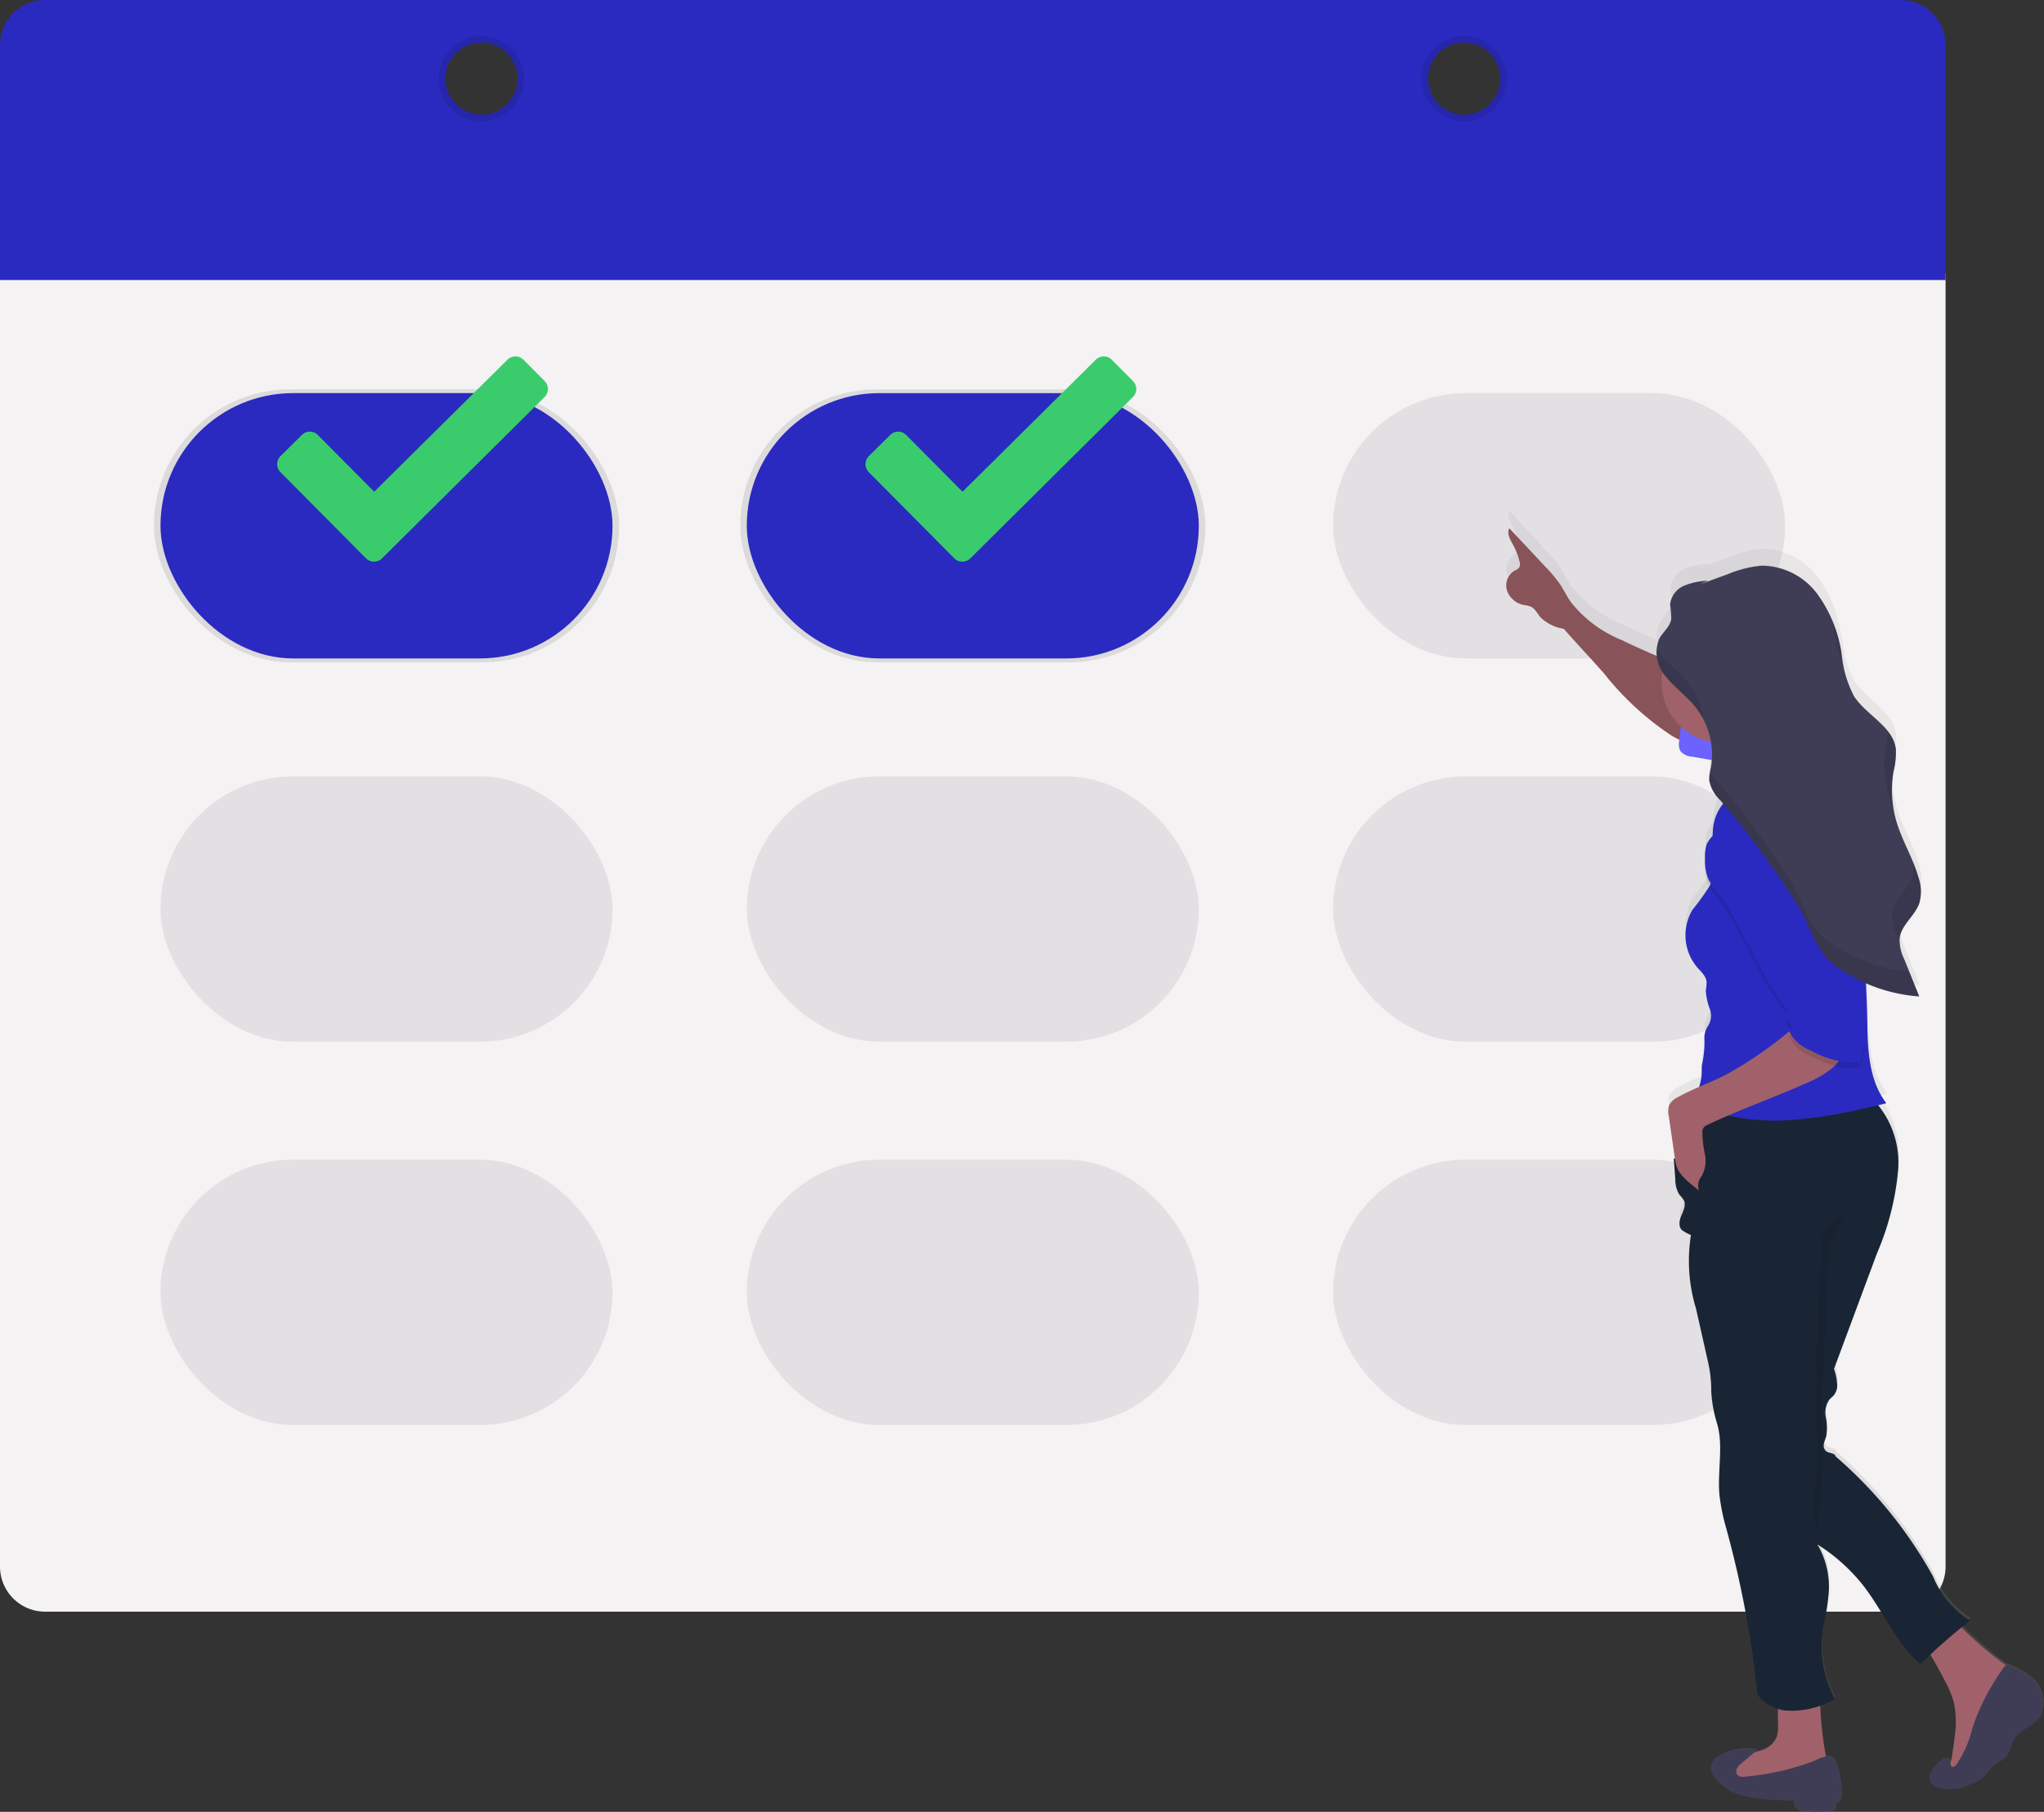 <svg xmlns="http://www.w3.org/2000/svg" xmlns:xlink="http://www.w3.org/1999/xlink" width="128.266" height="113.686" viewBox="0 0 128.266 113.686">
  <rect x="0" y="0" width="128.266" height="113.686" fill="#333333" stroke="none"/>
  <defs>
    <linearGradient id="linear-gradient" x1="0.5" y1="1" x2="0.5" gradientUnits="objectBoundingBox">
      <stop offset="0" stop-color="gray" stop-opacity="0.251"/>
      <stop offset="0.54" stop-color="gray" stop-opacity="0.122"/>
      <stop offset="1" stop-color="gray" stop-opacity="0.102"/>
    </linearGradient>
  </defs>
  <g id="appointments" transform="translate(-1867.97 447.195)">
    <path id="Контур_150" data-name="Контур 150" d="M267.81,317.87V399a2.832,2.832,0,0,0,2.832,2.832H387.069A2.832,2.832,0,0,0,389.9,399V317.87Z" transform="translate(1600.16 -747.902)" fill="#f4f2f2"/>
    <rect id="Прямоугольник_16" data-name="Прямоугольник 16" width="29.186" height="17.132" rx="8.566" transform="translate(1877.631 -422.769)" opacity="0.1"/>
    <rect id="Прямоугольник_17" data-name="Прямоугольник 17" width="29.186" height="17.132" rx="8.566" transform="translate(1914.424 -422.769)" opacity="0.1"/>
    <rect id="Прямоугольник_18" data-name="Прямоугольник 18" width="28.365" height="16.648" rx="8.324" transform="translate(1878.041 -422.529)" fill="#2a2ac0"/>
    <rect id="Прямоугольник_19" data-name="Прямоугольник 19" width="28.365" height="16.648" rx="8.324" transform="translate(1979.991 -405.88) rotate(180)" fill="#444053" opacity="0.1"/>
    <rect id="Прямоугольник_20" data-name="Прямоугольник 20" width="28.365" height="16.648" rx="8.324" transform="translate(1943.198 -405.88) rotate(180)" fill="#2a2ac0"/>
    <rect id="Прямоугольник_21" data-name="Прямоугольник 21" width="28.365" height="16.648" rx="8.324" transform="translate(1878.041 -398.48)" fill="#444053" opacity="0.1"/>
    <rect id="Прямоугольник_22" data-name="Прямоугольник 22" width="28.365" height="16.648" rx="8.324" transform="translate(1979.991 -381.832) rotate(180)" fill="#444053" opacity="0.1"/>
    <rect id="Прямоугольник_23" data-name="Прямоугольник 23" width="28.365" height="16.648" rx="8.324" transform="translate(1943.198 -381.832) rotate(180)" fill="#444053" opacity="0.1"/>
    <rect id="Прямоугольник_24" data-name="Прямоугольник 24" width="28.365" height="16.648" rx="8.324" transform="translate(1878.041 -374.431)" fill="#444053" opacity="0.1"/>
    <rect id="Прямоугольник_25" data-name="Прямоугольник 25" width="28.365" height="16.648" rx="8.324" transform="translate(1979.991 -357.781) rotate(180)" fill="#444053" opacity="0.1"/>
    <rect id="Прямоугольник_26" data-name="Прямоугольник 26" width="28.365" height="16.648" rx="8.324" transform="translate(1943.198 -357.781) rotate(180)" fill="#444053" opacity="0.1"/>
    <path id="Контур_151" data-name="Контур 151" d="M267.81,227.264V242H389.9v-14.74a2.832,2.832,0,0,0-2.832-2.834H270.642A2.832,2.832,0,0,0,267.81,227.264Zm30.215,4.36a2.261,2.261,0,1,1,2.261-2.261A2.261,2.261,0,0,1,298.025,231.625Zm61.662,0a2.261,2.261,0,1,1,1.6-.661,2.261,2.261,0,0,1-1.6.661Z" transform="translate(1600.16 -671.625)" fill="#2a2ac0"/>
    <path id="Контур_152" data-name="Контур 152" d="M420.424,236.74a2.673,2.673,0,1,0,2.671,2.672,2.673,2.673,0,0,0-2.671-2.672Zm0,4.934a2.261,2.261,0,1,1,2.261-2.261A2.261,2.261,0,0,1,420.424,241.674Z" transform="translate(1477.76 -681.674)" opacity="0.1"/>
    <path id="Контур_153" data-name="Контур 153" d="M756.123,236.74a2.673,2.673,0,1,0,2.672,2.673A2.672,2.672,0,0,0,756.123,236.74Zm0,4.934a2.261,2.261,0,1,1,2.261-2.261A2.261,2.261,0,0,1,756.123,241.674Z" transform="translate(1203.72 -681.674)" opacity="0.1"/>
    <path id="Контур_154" data-name="Контур 154" d="M815.291,472.022a5.879,5.879,0,0,0-1.363-.766.281.281,0,0,0-.119-.031A20.971,20.971,0,0,1,811,468.8c.184-.147.353-.29.533-.432a6.047,6.047,0,0,1-2.309-2.814,27.76,27.76,0,0,0-6.124-7.63c-.061-.233-.415-.184-.6-.334a.485.485,0,0,1-.134-.468c.029-.169.107-.325.149-.49a3.312,3.312,0,0,0-.031-1.194,1.463,1.463,0,0,1,.239-1.141c.085-.1.193-.173.276-.272a1.036,1.036,0,0,0,.184-.825,2.924,2.924,0,0,0-.184-.836q1.35-3.674,2.7-7.36a17.359,17.359,0,0,0,1.33-5.3,6.331,6.331,0,0,0-1.216-4.118c.162-.039.323-.079.483-.125-1.051-1.392-1.164-3.236-1.192-4.99q-.022-1.311-.09-2.625c.3.134.613.254.929.356l.294.09a10.128,10.128,0,0,0,1.457.312c.217.031.437.055.656.07h0q-.474-1.187-.946-2.377a3.249,3.249,0,0,1-.294-1.115h0v-.073a.643.643,0,0,1,.009-.132,1.455,1.455,0,0,1,.072-.309,1.407,1.407,0,0,1,.057-.145,2.578,2.578,0,0,1,.235-.413c.066-.1.14-.2.213-.3a4.062,4.062,0,0,0,.659-1.067,2.022,2.022,0,0,0,.1-.608,3,3,0,0,0-.055-.625c-.026-.136-.059-.274-.1-.406h0c-.024-.083-.05-.165-.075-.246l-.022-.066c-.02-.062-.04-.123-.062-.184l-.022-.062c-.024-.066-.048-.13-.073-.2l-.015-.039c-.351-.9-.817-1.761-1.1-2.689a7.058,7.058,0,0,1-.184-.751c-.013-.064-.022-.13-.033-.195s-.017-.11-.024-.165-.017-.129-.024-.193l-.017-.184c0-.059-.009-.118-.013-.184,0-.112-.011-.224-.013-.336v-.511c0-.084.013-.169.02-.252a.374.374,0,0,1,.013-.119q.018-.184.05-.367h0c.018-.108.039-.219.061-.329a4.381,4.381,0,0,0,.1-.918.908.908,0,0,0-.013-.184c-.013-.064-.015-.1-.024-.147a.355.355,0,0,1,0-.044.493.493,0,0,0-.024-.1.189.189,0,0,0-.015-.046c-.006-.015-.02-.064-.031-.1s-.009-.028-.015-.042-.026-.066-.04-.1l-.013-.033c-.018-.04-.039-.079-.059-.118h0a2.713,2.713,0,0,0-.246-.382h0c-.6-.793-1.609-1.4-2.162-2.272a5.057,5.057,0,0,1-.619-1.837c-.028-.147-.052-.294-.077-.439s-.048-.288-.073-.432c-.017-.088-.033-.184-.052-.264l-.011-.057c-.015-.07-.029-.141-.046-.211l-.011-.05c-.017-.073-.033-.147-.051-.22l-.011-.039c-.018-.077-.039-.154-.059-.231a.159.159,0,0,1,0-.028c-.022-.081-.046-.162-.07-.242V405.5c-.026-.085-.051-.167-.079-.25h0c-.028-.084-.057-.171-.088-.255h0c-.033-.086-.064-.173-.1-.257h0a6.8,6.8,0,0,0-.929-1.653,4.387,4.387,0,0,0-3.49-1.8,6.913,6.913,0,0,0-2.1.533l-1.769.652.494-.228a4.226,4.226,0,0,0-1.5.321,1.461,1.461,0,0,0-.872,1.2c-.009.3.11.6.072.906-.064.5-.522.836-.759,1.277a1.643,1.643,0,0,0-.184.863v.117a.158.158,0,0,0,0,.029v.059c-.735-.32-1.469-.652-2.2-1.008a7.794,7.794,0,0,1-3.2-2.43c-.242-.367-.43-.764-.67-1.128a8.923,8.923,0,0,0-.918-1.1l-2.254-2.439c-.173.325.05.709.224,1.032a4.431,4.431,0,0,1,.417,1.076.51.51,0,0,1-.011.377.734.734,0,0,1-.309.219,1.1,1.1,0,0,0-.465,1.262,1.4,1.4,0,0,0,1.041.907,1.893,1.893,0,0,1,.465.114c.272.134.4.446.6.68a2.671,2.671,0,0,0,1.457.726c.834.962,1.7,1.885,2.535,2.847a18.246,18.246,0,0,0,4.2,3.923c.171.1.345.2.522.287a.288.288,0,0,1-.009.088,1,1,0,0,0,.079.643,1.01,1.01,0,0,0,.72.351l1.245.222a4.254,4.254,0,0,1-.061.481c-.017.1-.037.193-.055.29h0l-.022.125v.018a.366.366,0,0,1-.013.1c-.013.035,0,.024,0,.035v.244a2.34,2.34,0,0,0,.692,1.266l.175.211a2.938,2.938,0,0,0-.568,1.19,4.046,4.046,0,0,0-.081.828,1.438,1.438,0,0,0-.367.573,2.621,2.621,0,0,0-.1.928v.367a3.086,3.086,0,0,0,.213,1.286c.017.033.035.062.052.094a17.854,17.854,0,0,1-1.064,1.469,3.189,3.189,0,0,0,.292,3.651c.252.29.575.569.6.955a3.586,3.586,0,0,1-.051.522,3.9,3.9,0,0,0,.265,1.21,1.251,1.251,0,0,1-.1,1,1.47,1.47,0,0,0-.252.962,6.435,6.435,0,0,1-.158,1.567c-.017.226,0,.456-.02.681a3.843,3.843,0,0,1-.134.639.256.256,0,0,1-.018.07c-.454.2-.9.408-1.337.648a1.173,1.173,0,0,0-.551.507,1.3,1.3,0,0,0-.029.7L793,439l-.068-.029q.046.669.1,1.343a1.812,1.812,0,0,0,.257.972,2.533,2.533,0,0,1,.277.355c.154.312-.029.676-.165,1s-.184.773.116.946a2.44,2.44,0,0,0,.5.268,10.481,10.481,0,0,0,.312,4.675q.391,1.763.784,3.523a8.549,8.549,0,0,1,.173,1.514v.22a8.48,8.48,0,0,0,.367,2.061c.408,1.374.017,3.023.145,4.52a13.41,13.41,0,0,0,.43,2.129,65.6,65.6,0,0,1,1.984,10.587,2.66,2.66,0,0,0,1.271.887c-.037.444.013.953,0,1.212a2.094,2.094,0,0,1-.1.632,1.519,1.519,0,0,1-.961.817c-.129.044-.259.079-.391.11l.147-.125a3.281,3.281,0,0,0-2.445.43.968.968,0,0,0-.483.569.918.918,0,0,0,.169.659,3.007,3.007,0,0,0,1.7,1.207,8.913,8.913,0,0,0,2.094.292l1.3.075a.357.357,0,0,0,.085.461.907.907,0,0,0,.476.173,6.06,6.06,0,0,0,1.6.024.626.626,0,0,0,.367-.132.237.237,0,0,0,0-.351.388.388,0,0,0,.353-.257,1.043,1.043,0,0,0,.048-.465,4.989,4.989,0,0,0-.4-2.021.512.512,0,0,0-.568-.25,22.041,22.041,0,0,1-.367-3.258,7.954,7.954,0,0,0,.944-.426,7.294,7.294,0,0,1-.643-5,15.17,15.17,0,0,0,.241-1.618,5.367,5.367,0,0,0-.7-3.207,11.476,11.476,0,0,1,2.865,2.594c1.269,1.653,2.042,3.655,3.6,5.033q.307-.3.621-.6.492.834.931,1.7a6.475,6.475,0,0,1,.54,1.343,6.208,6.208,0,0,1,.05,2.166q-.064.573-.156,1.141a3.1,3.1,0,0,1-.112.478.332.332,0,0,0-.035-.143c-.1-.171-.367-.094-.514.024a2.27,2.27,0,0,0-.634.735.792.792,0,0,0-.114.468.692.692,0,0,0,.367.459,3.83,3.83,0,0,0,2.841-.472c.367-.265.568-.7.933-.957a5.4,5.4,0,0,0,.564-.356c.34-.31.367-.834.615-1.227.411-.678,1.332-.852,1.692-1.57A2,2,0,0,0,815.291,472.022Z" transform="translate(1180.092 -814.049)" fill="url(#linear-gradient)"/>
    <path id="Контур_155" data-name="Контур 155" d="M861.98,805.539a2.046,2.046,0,0,1-.1.624,1.51,1.51,0,0,1-.959.806c-.408.141-.841.184-1.256.307a1.1,1.1,0,0,0-.49.254.89.89,0,0,0,.283,1.3,2.44,2.44,0,0,0,1.488.23,19.6,19.6,0,0,0,3.218-.457c.382-.09.828-.266.889-.654a1.072,1.072,0,0,0-.029-.367,21.711,21.711,0,0,1-.413-3.991,8.3,8.3,0,0,0-2.329-.017C861.835,803.868,862,805.087,861.98,805.539Z" transform="translate(1117.568 -1144.333)" fill="#a1616a"/>
    <path id="Контур_156" data-name="Контур 156" d="M925.188,780.8q.529.876.994,1.787a6.331,6.331,0,0,1,.54,1.324,6.083,6.083,0,0,1,.05,2.136q-.064.564-.158,1.126a1.422,1.422,0,0,1-.472,1,1.087,1.087,0,0,0,.937.083,2.7,2.7,0,0,0,.825-.505,7.28,7.28,0,0,0,2.814-5.226.828.828,0,0,0-.086-.463.916.916,0,0,0-.275-.246,21.174,21.174,0,0,1-3.257-2.735.4.4,0,0,0-.239-.152.414.414,0,0,0-.213.061c-.6.3-1.614.735-1.866,1.424a.963.963,0,0,1,.408.391Z" transform="translate(1063.86 -1124.268)" fill="#a1616a"/>
    <path id="Контур_157" data-name="Контур 157" d="M858.7,822.706a16.354,16.354,0,0,1-4.186.939.572.572,0,0,1-.5-.092.382.382,0,0,1-.033-.43,1.121,1.121,0,0,1,.307-.338l.95-.8a3.306,3.306,0,0,0-2.414.415.96.96,0,0,0-.481.551.9.9,0,0,0,.169.652,3,3,0,0,0,1.7,1.19,9.074,9.074,0,0,0,2.092.288l1.286.073a.347.347,0,0,0,.086.456.919.919,0,0,0,.478.175,6.124,6.124,0,0,0,1.6.022.613.613,0,0,0,.367-.13.232.232,0,0,0,0-.345.387.387,0,0,0,.353-.255,1.066,1.066,0,0,0,.048-.457,4.812,4.812,0,0,0-.4-1.989C859.8,822.115,859.149,822.523,858.7,822.706Z" transform="translate(1122.996 -1159.368)" fill="#3f3d56"/>
    <path id="Контур_158" data-name="Контур 158" d="M933.355,794.116a5.906,5.906,0,0,0-1.363-.755.162.162,0,0,0-.246.062,13.984,13.984,0,0,0-2.008,3.87,6.727,6.727,0,0,1-1,2.27c-.07.085-.184.171-.279.121-.138-.07-.053-.292-.13-.426-.1-.169-.356-.092-.512.024a2.2,2.2,0,0,0-.632.735.735.735,0,0,0-.114.461.68.68,0,0,0,.358.452,2.651,2.651,0,0,0,2.267-.184,2.6,2.6,0,0,0,.571-.285c.367-.259.568-.691.933-.942a5.364,5.364,0,0,0,.564-.353c.338-.307.367-.823.613-1.212.411-.667,1.332-.839,1.692-1.548A2,2,0,0,0,933.355,794.116Z" transform="translate(1061.995 -1136.03)" fill="#3f3d56"/>
    <path id="Контур_159" data-name="Контур 159" d="M851.753,593.7a5.729,5.729,0,0,1,1.985,4.814,16.981,16.981,0,0,1-1.326,5.226q-1.35,3.631-2.7,7.261a3,3,0,0,1,.184.826,1.016,1.016,0,0,1-.184.812c-.084.1-.184.173-.276.268a1.438,1.438,0,0,0-.239,1.126,3.261,3.261,0,0,1,.031,1.177c-.042.163-.119.318-.149.483a.479.479,0,0,0,.134.463c.184.147.551.1.6.331a27.452,27.452,0,0,1,6.116,7.531,5.925,5.925,0,0,0,2.307,2.775,40.291,40.291,0,0,0-3.11,2.735c-1.552-1.359-2.325-3.337-3.593-4.959a11.387,11.387,0,0,0-2.862-2.559,5.234,5.234,0,0,1,.7,3.163,14.666,14.666,0,0,1-.241,1.6,7.067,7.067,0,0,0,.643,4.934,5.4,5.4,0,0,1-3.143.722,2.675,2.675,0,0,1-1.712-.977A64.592,64.592,0,0,0,842.951,621a12.839,12.839,0,0,1-.428-2.114c-.129-1.469.263-3.1-.147-4.46a8.313,8.313,0,0,1-.367-2.031v-.219a8.319,8.319,0,0,0-.173-1.491l-.782-3.475a10.192,10.192,0,0,1-.314-4.614,2.45,2.45,0,0,1-.5-.263c-.3-.171-.252-.617-.116-.933s.318-.674.165-.983a2.4,2.4,0,0,0-.277-.351,1.766,1.766,0,0,1-.257-.957l-.1-1.326a2.6,2.6,0,0,1,1.308,1.144c-.724-1.12-.367-2.718.167-3.942a1.8,1.8,0,0,1,1.686-1.335C845.765,593.145,849.362,591.9,851.753,593.7Z" transform="translate(1133.345 -972.299)" fill="#192534"/>
    <path id="Контур_160" data-name="Контур 160" d="M889.649,638.93s-1.447.966-1.447,1.69-.367,7.237-.367,7.237v4.592a12.366,12.366,0,0,1,0,3.016,19.376,19.376,0,0,0,0,3.74c0,.362.367-3.74.367-3.74v-4.349l.367-9.893Z" transform="translate(1094.106 -1009.991)" opacity="0.1"/>
    <path id="Контур_161" data-name="Контур 161" d="M795.626,414.439l-.843-.329c-1.723-.691-3.448-1.383-5.115-2.193a7.818,7.818,0,0,1-3.2-2.4c-.243-.367-.43-.753-.671-1.115a8.9,8.9,0,0,0-.918-1.089l-2.252-2.406c-.173.321.048.7.224,1.018a4.407,4.407,0,0,1,.417,1.064.492.492,0,0,1-.013.367.714.714,0,0,1-.307.217,1.078,1.078,0,0,0-.465,1.243,1.387,1.387,0,0,0,1.04.9,1.975,1.975,0,0,1,.465.112c.272.134.4.441.6.67a2.673,2.673,0,0,0,1.455.716c.834.95,1.7,1.859,2.533,2.808a18.171,18.171,0,0,0,4.2,3.872,6.144,6.144,0,0,0,1.894.76A30.686,30.686,0,0,1,795.626,414.439Z" transform="translate(1180.057 -818.955)" fill="#a1616a"/>
    <path id="Контур_162" data-name="Контур 162" d="M795.626,414.439l-.843-.329c-1.723-.691-3.448-1.383-5.115-2.193a7.818,7.818,0,0,1-3.2-2.4c-.243-.367-.43-.753-.671-1.115a8.9,8.9,0,0,0-.918-1.089l-2.252-2.406c-.173.321.048.7.224,1.018a4.407,4.407,0,0,1,.417,1.064.492.492,0,0,1-.013.367.714.714,0,0,1-.307.217,1.078,1.078,0,0,0-.465,1.243,1.387,1.387,0,0,0,1.04.9,1.975,1.975,0,0,1,.465.112c.272.134.4.441.6.67a2.673,2.673,0,0,0,1.455.716c.834.95,1.7,1.859,2.533,2.808a18.171,18.171,0,0,0,4.2,3.872,6.144,6.144,0,0,0,1.894.76A30.686,30.686,0,0,1,795.626,414.439Z" transform="translate(1180.057 -818.955)" opacity="0.15"/>
    <path id="Контур_163" data-name="Контур 163" d="M842.193,460.508a1.011,1.011,0,0,1-.72-.345.968.968,0,0,1-.079-.634,17.774,17.774,0,0,1,.918-4.059,4.389,4.389,0,0,0,1.98,1.6,14.7,14.7,0,0,0,2.127.97c-.184-.059-.634,2.766-.887,2.939-.32.224-1.091-.079-1.445-.14Z" transform="translate(1131.948 -860.228)" fill="#6c63ff"/>
    <circle id="Эллипс_28" data-name="Эллипс 28" cx="3.861" cy="3.861" r="3.861" transform="translate(1972.236 -408.276)" fill="#a1616a"/>
    <path id="Контур_164" data-name="Контур 164" d="M852.22,462.871s2.533,2.171,1.447,3.618-1.69,2.414-.242,2.535,6.273-2.414,6.273-2.414-4.463-3.618-3.74-5.789S852.22,462.871,852.22,462.871Z" transform="translate(1123.092 -864.09)" fill="#fbbebe"/>
    <path id="Контур_165" data-name="Контур 165" d="M847.638,481.171a3,3,0,0,0-2.217,2.23c-.285,1.3.32,2.755-.25,3.953a15.706,15.706,0,0,1-1.1,1.53,3.122,3.122,0,0,0,.29,3.6c.252.287.575.564.6.942a3.47,3.47,0,0,1-.052.514,3.816,3.816,0,0,0,.265,1.2,1.216,1.216,0,0,1-.1.988,1.431,1.431,0,0,0-.25.95,6.351,6.351,0,0,1-.16,1.547c-.017.224,0,.448-.02.672a3.913,3.913,0,0,1-.132.63l-.323,1.192a13.249,13.249,0,0,0,5.51.984,27.011,27.011,0,0,0,5.031-.735c.505-.107,1.01-.213,1.508-.351-1.051-1.374-1.163-3.194-1.192-4.923a73.475,73.475,0,0,0-.645-8.614,11.074,11.074,0,0,0,.944-3.1,5.243,5.243,0,0,0,.118-1.31,6.968,6.968,0,0,0-.887-2.623,3.4,3.4,0,0,0-1.631-1.89,1.3,1.3,0,0,0-1.255.138c-.637.481-.448,1.311-.612,2.02a2.712,2.712,0,0,1-1.964,1.837,6.381,6.381,0,0,1-2.065.193.367.367,0,0,1-.261-.6C847.087,481.816,847.384,481.484,847.638,481.171Z" transform="translate(1130.104 -878.992)" fill="#2a2ac0"/>
    <path id="Контур_166" data-name="Контур 166" d="M845.825,574.49a25.138,25.138,0,0,1-4.524,3.174c-.968.485-2,.843-2.939,1.365a1.174,1.174,0,0,0-.551.5,1.234,1.234,0,0,0-.029.689l.419,2.887c.116.782.867,1.286,1.469,1.785a1.057,1.057,0,0,1,.039-.7,2.355,2.355,0,0,1,.141-.211,1.982,1.982,0,0,0,.2-1.357,7.536,7.536,0,0,1-.16-1.392.455.455,0,0,1,.195-.4c2.052-.986,4.261-1.743,6.335-2.68a6.715,6.715,0,0,0,1.537-.872,2.365,2.365,0,0,0,.893-1.482.29.29,0,0,0-.037-.226.307.307,0,0,0-.156-.092C847.732,575.135,846.751,574.824,845.825,574.49Z" transform="translate(1134.907 -957.387)" fill="#a1616a"/>
    <path id="Контур_167" data-name="Контур 167" d="M852.128,508.487a2.077,2.077,0,0,0-1.7,1.166,2.593,2.593,0,0,0-.1.918,2.986,2.986,0,0,0,.215,1.273,3.6,3.6,0,0,0,.43.625c1.7,2.175,2.549,4.906,4.2,7.116.147.195.415.448.332.678a1.642,1.642,0,0,0-.079.184.367.367,0,0,0,.121.321.784.784,0,0,1,.2.292c.031.116-.046.266-.165.257a2.457,2.457,0,0,0,1.383,1.262,5.758,5.758,0,0,0,3.088.759,7.046,7.046,0,0,0,.367-2.527,6.562,6.562,0,0,0-.615-1.793l-.718-1.569a23.355,23.355,0,0,0-2.081-3.887,5.88,5.88,0,0,1-.77-1.24c-.219-.568-.819-.966-1.183-1.453a9,9,0,0,0-1.826-2A1.65,1.65,0,0,0,852.128,508.487Z" transform="translate(1124.635 -903.499)" opacity="0.1"/>
    <path id="Контур_168" data-name="Контур 168" d="M852.129,506.517a2.079,2.079,0,0,0-1.7,1.165,2.606,2.606,0,0,0-.1.918,2.987,2.987,0,0,0,.215,1.273,3.587,3.587,0,0,0,.43.625c1.7,2.175,2.55,4.906,4.2,7.116.147.195.415.448.332.678a1.665,1.665,0,0,0-.079.184.367.367,0,0,0,.121.321.785.785,0,0,1,.2.292c.031.116-.046.266-.165.257a2.458,2.458,0,0,0,1.383,1.262,5.758,5.758,0,0,0,3.088.759,7.049,7.049,0,0,0,.367-2.527,6.559,6.559,0,0,0-.615-1.793l-.718-1.569a23.36,23.36,0,0,0-2.081-3.887,5.845,5.845,0,0,1-.77-1.242c-.219-.566-.819-.964-1.183-1.451a9,9,0,0,0-1.826-2A1.657,1.657,0,0,0,852.129,506.517Z" transform="translate(1124.635 -901.891)" fill="#2a2ac0"/>
    <path id="Контур_169" data-name="Контур 169" d="M836.877,418.568a4.252,4.252,0,0,0-1.5.316,1.446,1.446,0,0,0-.872,1.179,7,7,0,0,1,.072.893c-.064.492-.522.825-.757,1.26a2.257,2.257,0,0,0,.441,2.388c.533.669,1.255,1.183,1.8,1.848a4.776,4.776,0,0,1,1,3.842,3.051,3.051,0,0,0-.1.8,2.306,2.306,0,0,0,.691,1.247,57.628,57.628,0,0,1,4.357,5.8,15.658,15.658,0,0,1,1.073,1.837,11.136,11.136,0,0,0,.984,1.941,5.127,5.127,0,0,0,1.446,1.24,10.208,10.208,0,0,0,4.629,1.493l-.946-2.346a2.694,2.694,0,0,1-.285-1.3c.1-.845.957-1.4,1.234-2.2a2.673,2.673,0,0,0-.05-1.616c-.334-1.188-1-2.257-1.363-3.438a6.98,6.98,0,0,1-.206-3.2,4.942,4.942,0,0,0,.149-1.414c-.174-1.436-1.859-2.123-2.638-3.341a7.218,7.218,0,0,1-.77-2.661,8.4,8.4,0,0,0-1.521-3.734,4.384,4.384,0,0,0-3.49-1.78,7.054,7.054,0,0,0-2.1.525l-1.771.645" transform="translate(1138.268 -829.325)" fill="#3f3d56"/>
    <g id="Сгруппировать_17" data-name="Сгруппировать 17" transform="translate(1971.903 -408.294)" opacity="0.1">
      <path id="Контур_170" data-name="Контур 170" d="M893.859,436.756a8.5,8.5,0,0,0,.634,2.426c-.053-.287-.1-.575-.151-.858a10.694,10.694,0,0,0-.591-2.1C893.8,436.4,893.827,436.576,893.859,436.756Z" transform="translate(-882.713 -436.22)"/>
      <path id="Контур_171" data-name="Контур 171" d="M911.649,475.308a7.015,7.015,0,0,0,.206,3.2,8.237,8.237,0,0,0,.3.826,6.99,6.99,0,0,1-.024-2.458,4.941,4.941,0,0,0,.149-1.414,2.206,2.206,0,0,0-.478-1.1C911.776,474.68,911.7,474.994,911.649,475.308Z" transform="translate(-897.245 -467.355)"/>
      <path id="Контур_172" data-name="Контур 172" d="M915.775,519.684a8.862,8.862,0,0,0-.368-1.014,2.252,2.252,0,0,1-.07,1.062c-.277.8-1.131,1.359-1.234,2.2a2.674,2.674,0,0,0,.285,1.3c.063.156.125.314.184.47a1.536,1.536,0,0,1,0-.2c.1-.845.957-1.4,1.234-2.2A2.566,2.566,0,0,0,915.775,519.684Z" transform="translate(-899.319 -503.526)"/>
      <path id="Контур_173" data-name="Контур 173" d="M859.805,499.225a5.142,5.142,0,0,1-1.446-1.242,11.082,11.082,0,0,1-.986-1.941,15.492,15.492,0,0,0-1.073-1.837,57.711,57.711,0,0,0-4.355-5.8c-.057-.064-.112-.13-.167-.2a1.882,1.882,0,0,0-.042.518,2.307,2.307,0,0,0,.691,1.247,57.609,57.609,0,0,1,4.357,5.8,15.673,15.673,0,0,1,1.073,1.837,11.146,11.146,0,0,0,.984,1.941,5.128,5.128,0,0,0,1.446,1.24,10.208,10.208,0,0,0,4.629,1.493l-.643-1.58A10.219,10.219,0,0,1,859.805,499.225Z" transform="translate(-848.413 -478.661)"/>
      <path id="Контур_174" data-name="Контур 174" d="M835.6,448.161c-.551-.665-1.269-1.17-1.8-1.846-.048-.062-.094-.127-.14-.195a2.674,2.674,0,0,0,.623,1.761c.533.678,1.255,1.183,1.8,1.848a4.6,4.6,0,0,1,.551.838,4.776,4.776,0,0,0-1.034-2.406Z" transform="translate(-833.658 -444.302)"/>
    </g>
    <path id="Контур_175" data-name="Контур 175" d="M379.273,347.7l-1.332-1.339a.707.707,0,0,0-1,0l-8.363,8.286-3.538-3.563a.705.705,0,0,0-1,0l-1.346,1.332a.715.715,0,0,0,0,1l5.373,5.413a.713.713,0,0,0,1,0L379.273,348.7a.707.707,0,0,0,0-1Z" transform="translate(1522.874 -770.987)" fill="#3acc6c"/>
    <path id="Контур_176" data-name="Контур 176" d="M580.273,347.7l-1.332-1.339a.707.707,0,0,0-1,0l-8.363,8.286-3.538-3.563a.705.705,0,0,0-1,0l-1.346,1.332a.715.715,0,0,0,0,1l5.373,5.413a.713.713,0,0,0,1,0L580.273,348.7a.707.707,0,0,0,0-1Z" transform="translate(1358.793 -770.987)" fill="#3acc6c"/>
  </g>
</svg>
